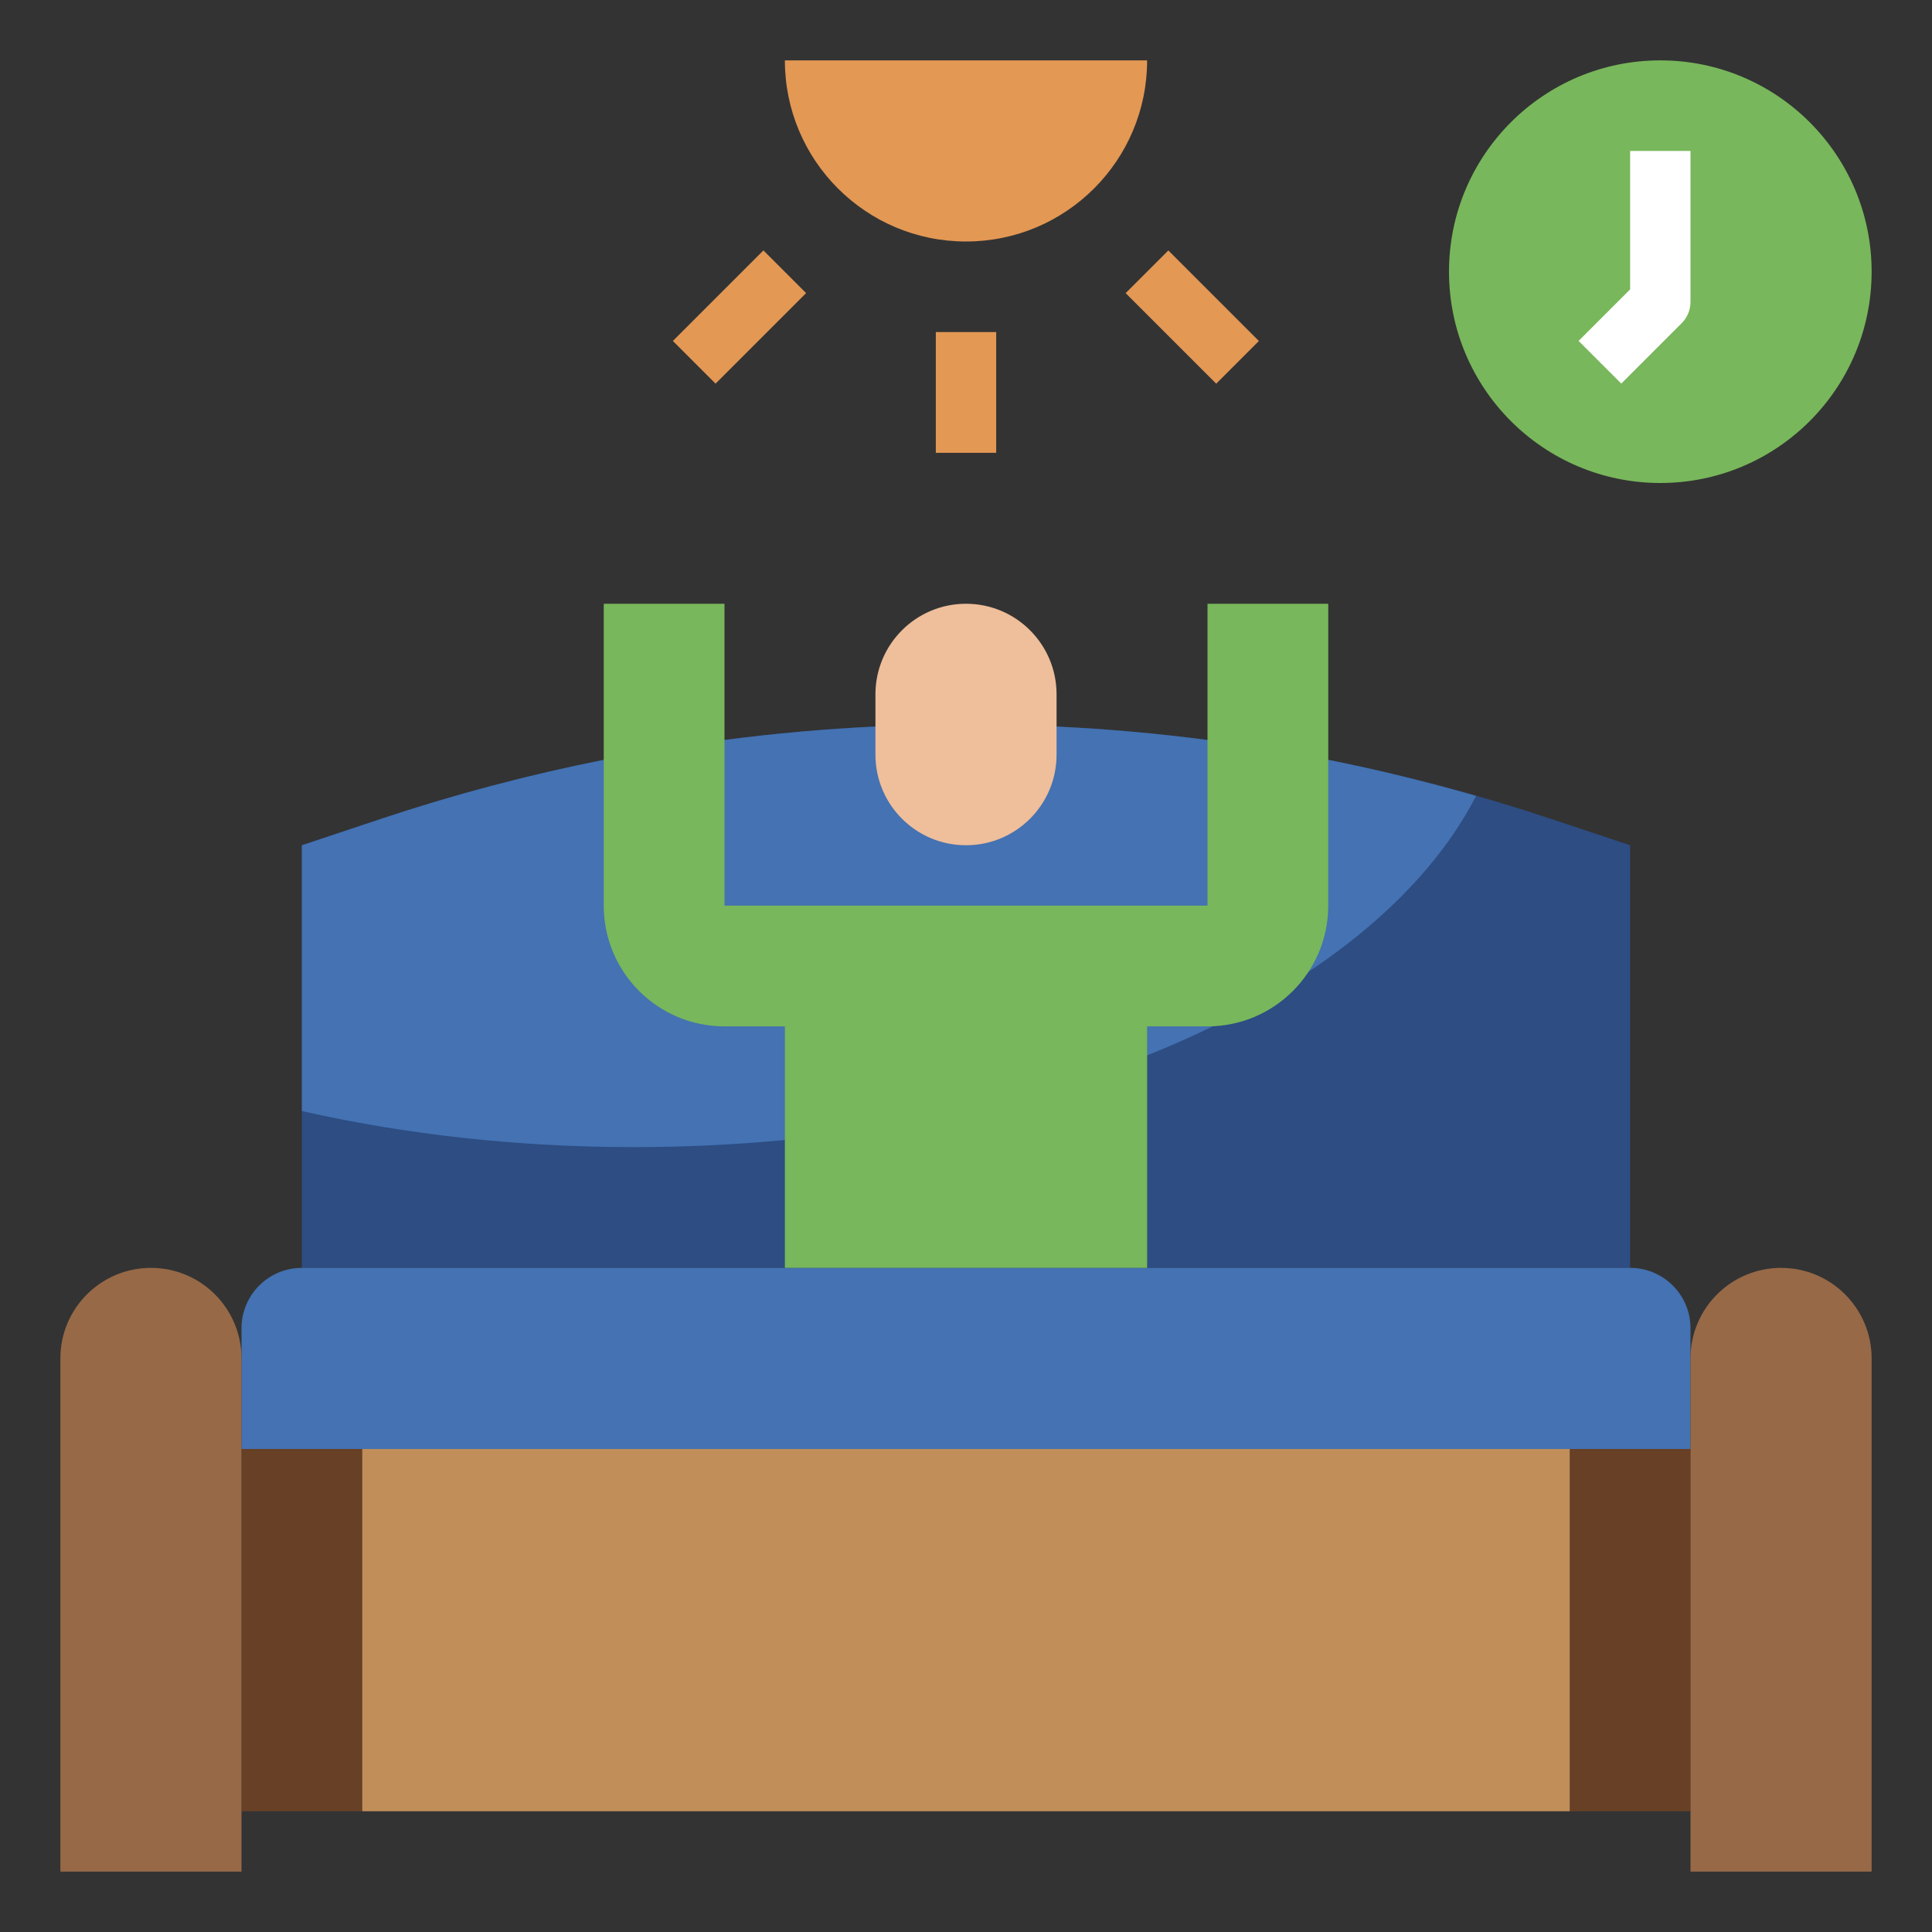 <svg id="Layer_3" enable-background="new 0 0 64 64" height="512" viewBox="0 0 64 64" width="512" xmlns="http://www.w3.org/2000/svg"><rect x="0" y="0" width="64" height="64" fill="#333333" stroke="none"/><path d="m10 42v-14l2.609-.87c2.424-.808 4.893-1.462 7.391-1.959l4-.658c1.659-.217 3.327-.365 5-.445h6c1.673.08 3.341.228 5 .445l4 .658c2.498.497 4.967 1.151 7.391 1.959l2.609.87v14" fill="#2d4d83"/><path d="m21 38c13.272 0 24.453-4.921 27.898-11.635-1.617-.463-3.251-.866-4.898-1.194l-4-.658c-1.659-.217-3.327-.365-5-.445h-6c-1.673.08-3.341.228-5 .445l-4 .658c-2.498.497-4.967 1.151-7.391 1.959l-2.609.87v8.805c3.393.768 7.105 1.195 11 1.195z" fill="#4472b2"/><path d="m8 48h4v12h-4z" fill="#674025"/><path d="m52 48h4v12h-4z" fill="#674025"/><path d="m12 48h40v12h-40z" fill="#c18e59"/><path d="m8 48v-4c0-1.105.895-2 2-2h44c1.105 0 2 .895 2 2v4" fill="#4472b2"/><path d="m38 2c0 3.314-2.686 6-6 6s-6-2.686-6-6" fill="#e39854"/><circle cx="55" cy="9" fill="#78b75b" r="7"/><path d="m26 42v-8h-2c-2.209 0-4-1.791-4-4v-10h4v10h16v-10h4v10c0 2.209-1.791 4-4 4h-2v8" fill="#78b75b"/><path d="m32 28c-1.657 0-3-1.343-3-3v-2c0-1.657 1.343-3 3-3 1.657 0 3 1.343 3 3v2c0 1.657-1.343 3-3 3z" fill="#efbe9a"/><path d="m5 42c-1.657 0-3 1.343-3 3v17h6v-17c0-1.657-1.343-3-3-3z" fill="#976947"/><path d="m59 42c-1.657 0-3 1.343-3 3v17h6v-17c0-1.657-1.343-3-3-3z" fill="#976947"/><g fill="#e39854"><path d="m31 11h2v4h-2z"/><path d="m38.5 8.379h2v4.243h-2z" transform="matrix(.707 -.707 .707 .707 4.145 31.006)"/><path d="m22.379 9.5h4.243v2h-4.243z" transform="matrix(.707 -.707 .707 .707 -.249 20.4)"/></g><path d="m53.707 12.707-1.414-1.414 1.707-1.707v-4.586h2v5c0 .265-.105.52-.293.707z" fill="#fff"/></svg>